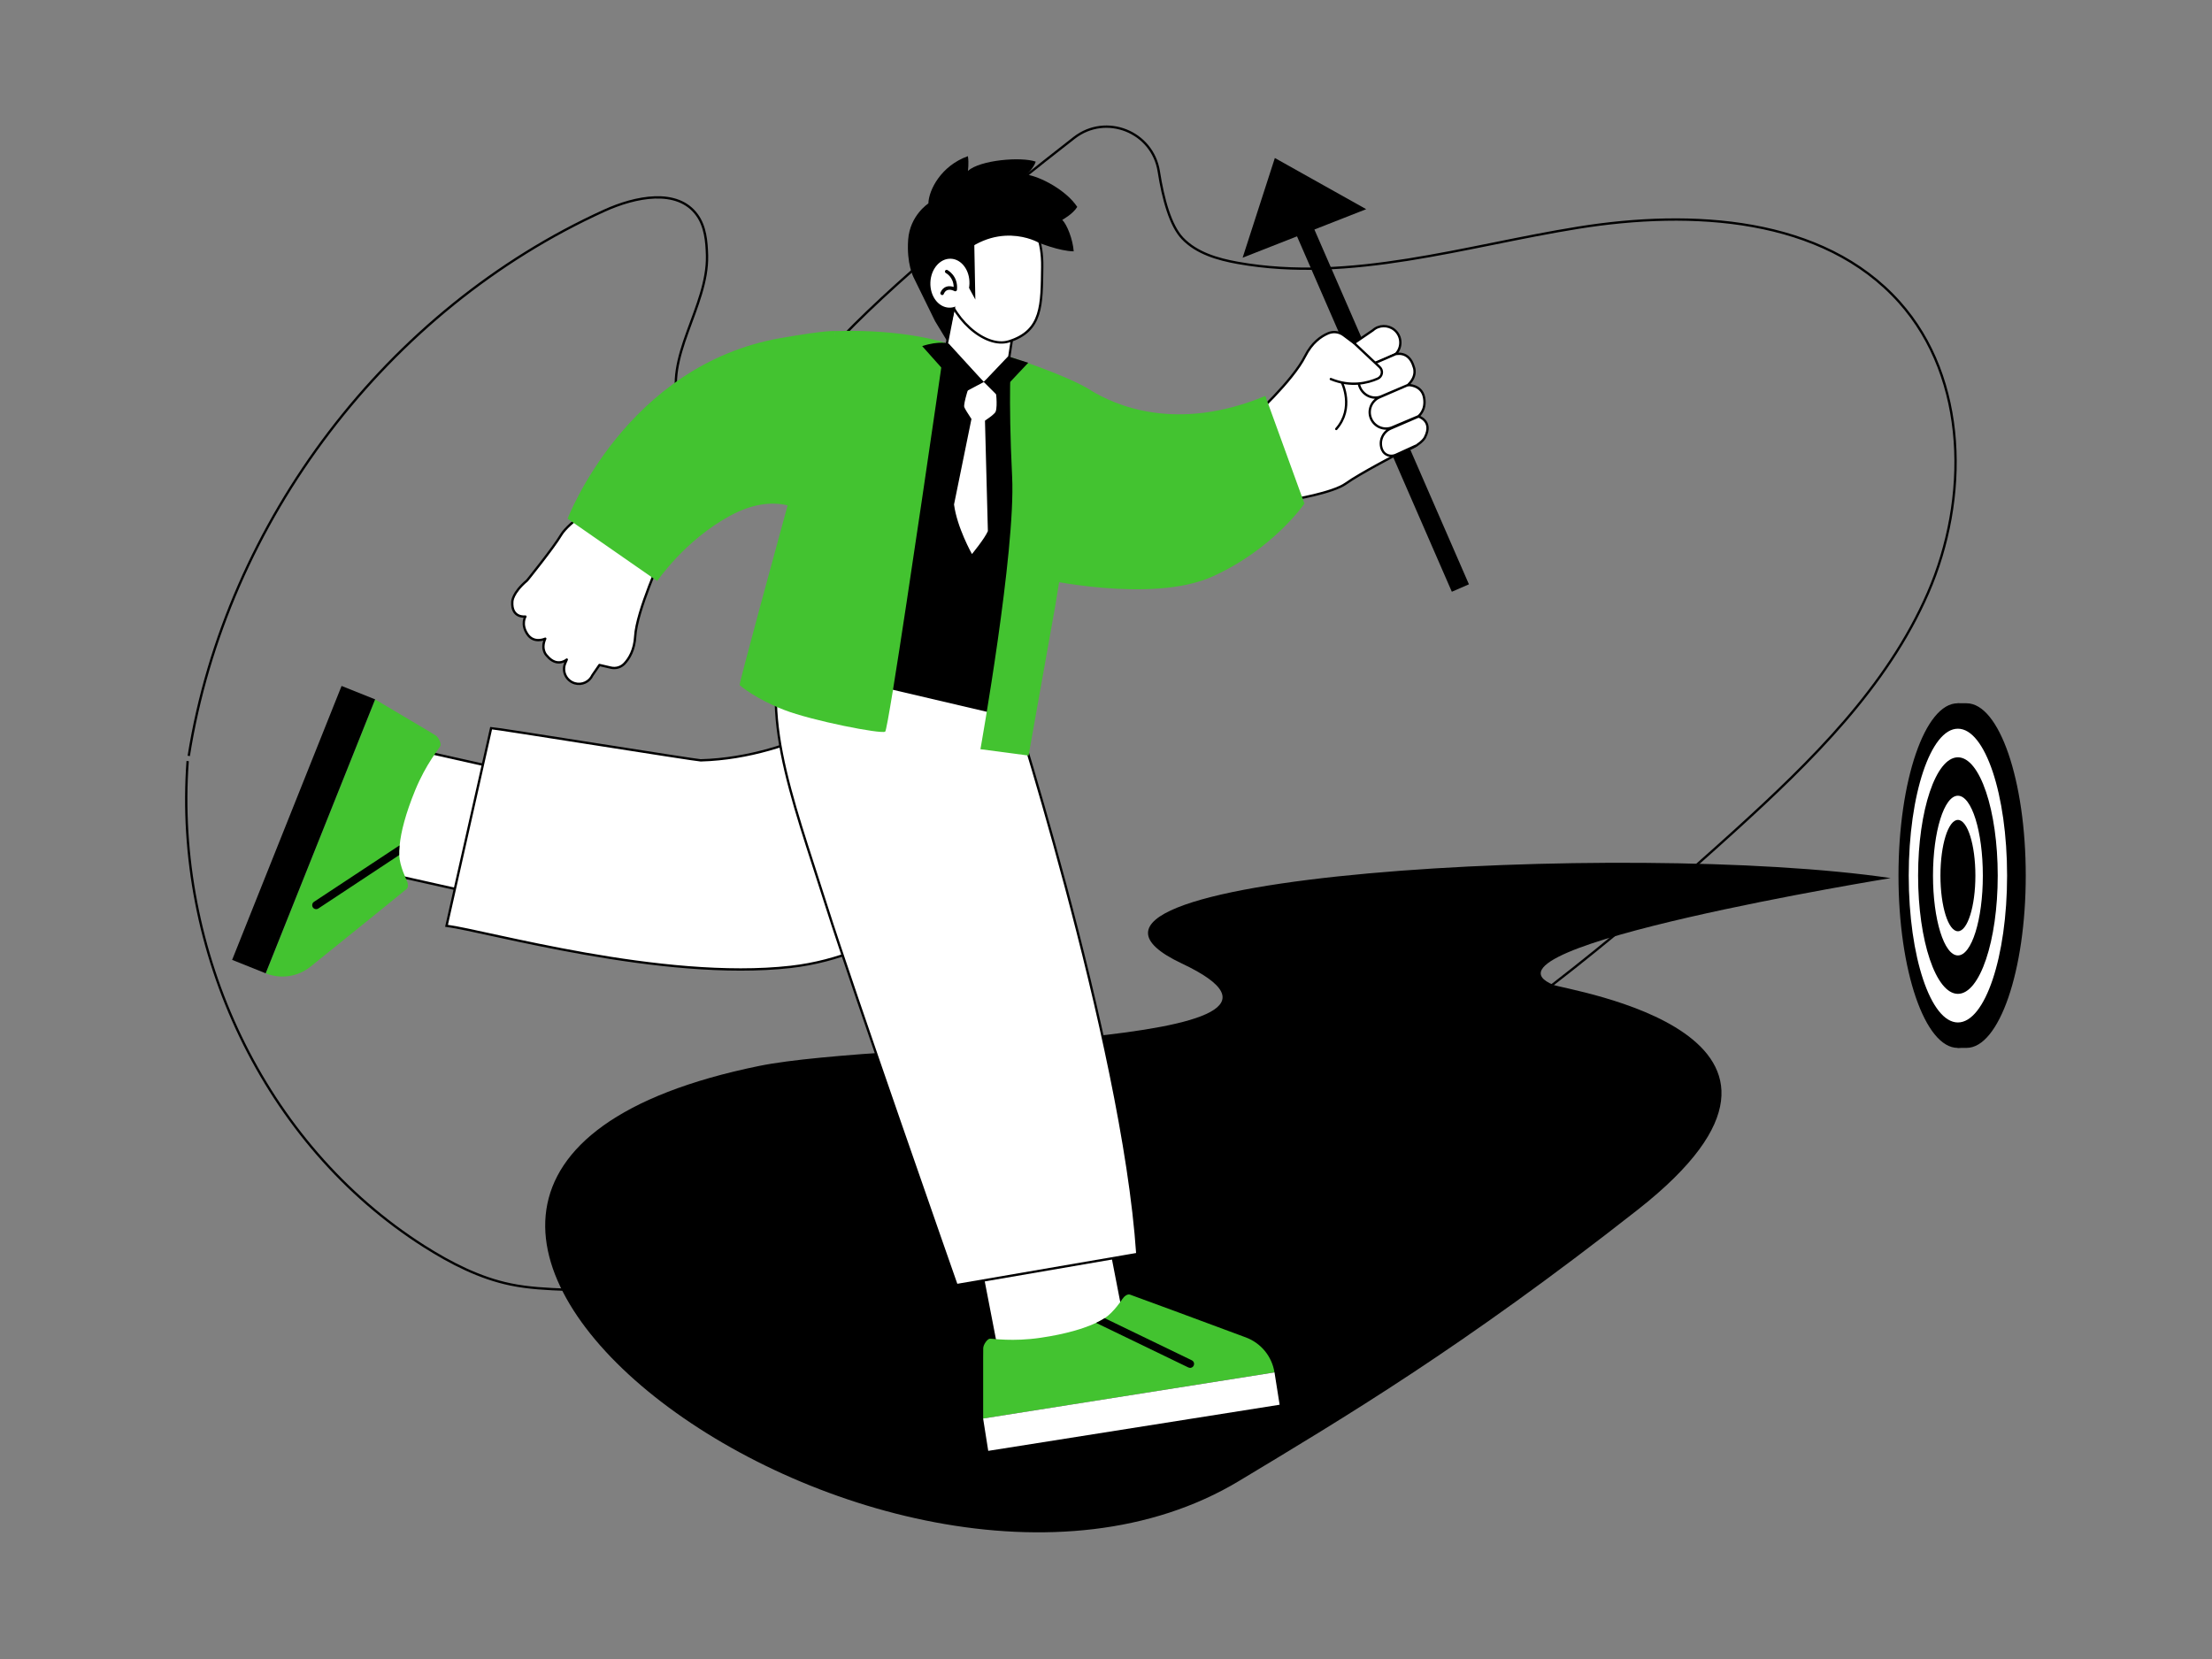 <svg xmlns="http://www.w3.org/2000/svg" xml:space="preserve" id="BusinessTarget" x="0" y="0" enable-background="new 0 0 300 225" version="1.1" viewBox="0 0 300 225">
  <rect x="0" y="0" width="300" height="225" fill="#808080" stroke="none"/>
  <g fill="#000000" class="color000000 svgShape">
    <path fill="none" stroke="#000000" stroke-miterlimit="10" stroke-width=".316" d="M25.6,102.52c5.08-31.88,26.97-60.6,56.37-73.95c4.15-1.89,9.91-3.1,12.57,0.6c1.12,1.55,1.3,3.57,1.35,5.48
		c0.16,6.99-5.97,13.87-3.75,20.5c1.27,3.79,7.92,1.62,11.5-0.16c3.58-1.78,6.43-4.73,9.11-7.7c7.55-8.38,22.67-20.61,32.94-28.6
		c4.31-3.35,10.62-0.83,11.47,4.56c0.59,3.77,1.58,7.36,3.22,9.08c1.92,2.01,4.76,2.83,7.49,3.32c15.32,2.74,30.81-2.3,46.18-4.77
		c15.37-2.47,33.19-1.5,43.56,10.11c9.29,10.41,9.44,26.64,3.87,39.43c-5.57,12.79-15.86,22.86-26.19,32.24
		c-28.14,25.53-59.76,49.13-96.71,57.99c-20.16,4.84-41.13,5.08-61.84,4.27c-2.51-0.1-5.03-0.21-7.49-0.72
		c-4.21-0.87-8.11-2.88-11.74-5.18c-21.75-13.83-33.94-40.09-32.06-65.8" class="colorStroke000000 svgStroke"></path>
    <g fill="#000000" class="color000000 svgShape">
      <path d="M266.71,95.38c4.44,0,8.03,10.46,8.03,23.37c0,12.9-3.6,23.37-8.03,23.37h-1.2V95.38H266.71z" fill="#000000" class="color000000 svgShape"></path>
      <ellipse cx="265.51" cy="118.75" rx="8.03" ry="23.37" fill="#000000" class="color000000 svgShape"></ellipse>
      <path fill="#ffffff" d="M258.87,118.75c0,11,2.98,19.92,6.67,19.92c3.68,0,6.67-8.92,6.67-19.92c0-11-2.98-19.92-6.67-19.92
			C261.86,98.82,258.87,107.74,258.87,118.75z M260.14,118.75c0-8.86,2.42-16.04,5.4-16.04c2.98,0,5.4,7.18,5.4,16.04
			c0,8.86-2.42,16.04-5.4,16.04C262.56,134.79,260.14,127.61,260.14,118.75z" class="colorffffff svgShape"></path>
      <path fill="#ffffff" d="M262.16,118.75c0,5.98,1.51,10.83,3.38,10.83c1.86,0,3.38-4.85,3.38-10.83c0-5.98-1.51-10.83-3.38-10.83
			C263.68,107.91,262.16,112.76,262.16,118.75z M263.17,118.75c0-4.17,1.06-7.55,2.37-7.55c1.31,0,2.37,3.38,2.37,7.55
			c0,4.17-1.06,7.55-2.37,7.55C264.23,126.3,263.17,122.92,263.17,118.75z" class="colorffffff svgShape"></path>
    </g>
    <g fill="#000000" class="color000000 svgShape">
      <g fill="#000000" class="color000000 svgShape">
        <rect width="2.53" height="55.19" x="185.78" y="26.85" transform="rotate(-23.537 187.061 54.453)" fill="#000000" class="color000000 svgShape"></rect>
      </g>
      <path d="M256.42,119.09c-35.33-5.21-121.44-0.35-96.14,11.58c24.65,11.62-40.09,10.37-57.34,13.9
			c-76.45,15.64,17.04,85.23,65.11,56.28c14.09-8.49,30.26-18.08,54.09-36.8c30.36-23.86-9.67-29.74-11.47-30.48
			C198.37,128.51,256.42,119.09,256.42,119.09" fill="#000000" class="color000000 svgShape"></path>
      <path fill="#ffffff" stroke="#000000" stroke-linecap="round" stroke-linejoin="round" stroke-miterlimit="10" stroke-width=".316" d="m81.3 90.19-.95 1.38c-.41.91-1.43 1.38-2.39 1.1h0c-1.14-.33-1.76-1.57-1.32-2.68l.23-.54c0 0-1.31 1.14-2.68-.5 0 0-.92-.79-.24-2.33 0 0-1.53.73-2.43-.62-.9-1.35-.26-2.38-.26-2.38s-1.93.26-1.78-2.02c0 0-.02-1.16 2.01-2.88 0 0 3.59-4.44 4.61-6.17s5.31-4.49 5.31-4.49l0 0c.98-1.19 2.6-1.64 4.06-1.13l2.99 1.05c1.92.67 2.92 2.77 2.25 4.69l-.93 2.67c0 0-3.45 7.58-3.63 10.95-.1 1.87-.83 3.04-1.46 3.71-.47.5-1.16.7-1.83.55L81.3 90.19zM183.65 46.53l2.54-1.73c.82-.74 2.07-.76 2.92-.06v0c1.02.84 1.09 2.38.15 3.31l-.03 0c0 0 1.84-.58 2.5 1.69 0 0 .58 1.21-.79 2.48 0 0 1.88-.06 2.2 1.71s-.8 2.54-.8 2.54 2.08.6.92 2.84c0 0-.5 1.18-3.31 2.04 0 0-5.62 2.92-7.42 4.23-1.8 1.3-7.39 2.2-7.39 2.2l0 0c-1.53.77-3.37.51-4.63-.65l-2.58-2.4c-1.65-1.53-1.74-4.12-.21-5.77l2.13-2.3c0 0 5.46-4.98 7.14-8.33.93-1.86 2.19-2.72 3.13-3.12.7-.3 1.5-.2 2.1.25L183.65 46.53z" class="colorffffff svgShape colorStroke000000 svgStroke"></path>
      <line x1="189.23" x2="186.52" y1="48.06" y2="49.24" fill="none" stroke="#000000" stroke-linecap="round" stroke-linejoin="round" stroke-miterlimit="10" stroke-width=".316" class="colorStroke000000 svgStroke"></line>
      <path fill="none" stroke="#000000" stroke-linecap="round" stroke-linejoin="round" stroke-miterlimit="10" stroke-width=".316" d="M182,51.9c0,0,1.72,3.45-0.77,6.28" class="colorStroke000000 svgStroke"></path>
      <polygon fill="#ffffff" stroke="#000000" stroke-miterlimit="10" stroke-width=".316" points="127.6 50.82 129.4 41.55 137.6 43.97 137.22 46.19 136.36 51.83 132.68 52.99" class="colorffffff svgShape colorStroke000000 svgStroke"></polygon>
      <path fill="#ffffff" stroke="#000000" stroke-miterlimit="10" stroke-width=".316" d="M127.98 38.09c.81 5.04 5.64 9.2 8.84 8.21 4.59-1.43 4.45-4.98 4.53-10.08.11-7.05-4.15-8.69-7.46-8.16S127.18 33.06 127.98 38.09zM50.62 118.07l3.78-16.84 30.02 6.73c4.65 1.04 7.57 5.66 6.53 10.31l0 0c-1.04 4.65-5.66 7.57-10.31 6.53L50.62 118.07zM152.88 180.65l-17.5 3.39-6.04-31.19c-.94-4.83 2.22-9.51 7.05-10.44h0c4.83-.94 9.51 2.22 10.44 7.05L152.88 180.65z" class="colorffffff svgShape colorStroke000000 svgStroke"></path>
      <g fill="#000000" class="color000000 svgShape">
        <path fill="#43c330" d="M133.34,192.39l39.51-6.26v0c-0.34-2.16-1.82-3.97-3.87-4.74c-5.39-2.01-15.46-5.73-15.73-5.81
				c-0.37-0.11-0.79,0.23-1.06,0.64c0,0-1.13,1.75-2.36,2.55c0,0,0,0,0,0c-0.33,0.21-0.72,0.43-1.17,0.64
				c-1.64,0.77-4.1,1.52-7.51,2.02c-3.82,0.57-6.56,0.1-6.91,0.13c-0.34,0.04-0.87,0.78-0.89,1.28c0,0.11,0,0.64-0.01,1.4
				C133.33,186.92,133.34,192.39,133.34,192.39z" class="colorff7f6e svgShape"></path>
        <g fill="#000000" class="color000000 svgShape">
          <path d="M148.65,179.41l12.52,6.05c0.1,0.05,0.22,0.06,0.32,0.05c0.17-0.03,0.32-0.13,0.4-0.3c0.13-0.27,0.02-0.59-0.25-0.72
					l-11.83-5.72C149.49,178.99,149.1,179.2,148.65,179.41z" fill="#000000" class="color000000 svgShape"></path>
        </g>
        <rect width="40.01" height="4.44" x="133.44" y="189.23" fill="#ffffff" transform="rotate(171.004 153.443 191.45)" class="colorffffff svgShape"></rect>
      </g>
      <g fill="#000000" class="color000000 svgShape">
        <path fill="#43c330" d="M50.88,94.86l-14.84,37.15h0c2.03,0.81,4.35,0.47,6.06-0.9c4.49-3.6,12.83-10.35,13.04-10.54
				c0.29-0.26,0.2-0.8-0.01-1.24c0,0-0.93-1.87-0.98-3.33c0,0,0,0,0-0.01c-0.01-0.39,0-0.83,0.05-1.33c0.17-1.8,0.8-4.3,2.11-7.49
				c1.47-3.58,3.28-5.69,3.42-6.01c0.14-0.31-0.23-1.14-0.65-1.42c-0.09-0.06-0.55-0.33-1.2-0.73
				C55.58,97.65,50.88,94.86,50.88,94.86z" class="colorff7f6e svgShape"></path>
        <g fill="#000000" class="color000000 svgShape">
          <path d="M54.19,114.65l-11.61,7.66c-0.1,0.06-0.17,0.15-0.2,0.25c-0.06,0.16-0.05,0.35,0.05,0.5c0.16,0.25,0.5,0.32,0.75,0.15
					l10.96-7.24C54.13,115.59,54.14,115.15,54.19,114.65z" fill="#000000" class="color000000 svgShape"></path>
        </g>
        <rect width="40.01" height="4.9" x="21.18" y="110.07" transform="rotate(-68.222 41.179 112.523)" fill="#000000" class="color000000 svgShape"></rect>
      </g>
      <g fill="#000000" class="color000000 svgShape">
        <path fill="#ffffff" stroke="#000000" stroke-miterlimit="10" stroke-width=".316" d="M66.61,98.75l-6.05,26.81c5.35,0.69,29.26,7.54,46.68,5.57c13.19-1.49,21.81-10.44,21.81-10.44l-10.37-25.87
				c0,0-10.51,7.94-23.65,8.3C94.46,103.13,67.18,98.75,66.61,98.75z" class="colorffffff svgShape colorStroke000000 svgStroke"></path>
      </g>
      <g fill="#000000" class="color000000 svgShape">
        <path fill="#ffffff" stroke="#000000" stroke-miterlimit="10" stroke-width=".316" d="M154.25,170.07l-24.52,4.22c0,0-14.22-40.57-17.59-51.24c-4.87-15.41-9.77-27.38-4.95-38.51
				c3.68-8.51,29.09,7.49,29.09,7.49S152.31,141.17,154.25,170.07z" class="colorffffff svgShape colorStroke000000 svgStroke"></path>
      </g>
      <polygon points="145.82 54.3 141.91 78.22 138.5 97.63 102.53 89.2 116.8 46.79 128.15 46.48 133.42 51.8 137.13 48.46" fill="#000000" class="color000000 svgShape"></polygon>
      <path fill="#ffffff" d="M135.03,52.84c-1.27-1.69-3.46-0.91-3.46-0.91s-0.95,2.81-0.79,3.28c0.16,0.47,1.62,2.56,1.62,2.56
			s2.44-1.39,2.64-1.96C135.33,54.95,135.03,52.84,135.03,52.84z" class="colorffffff svgShape"></path>
      <path fill="#43c330" d="M139.5,102.47l-6.53-0.86c0,0,4.8-26.86,4.3-36.96c-0.55-11.06-0.14-16.19-0.14-16.19s7.47,2.4,10.74,4.43
			l-4.73,29.16L139.5,102.47z" class="colorff7f6e svgShape"></path>
      <path fill="#43c330" d="M171.61,53.7c-12.13,5.03-20.49,1.22-23.76-0.81l-6.88,25.56c0,0,15.18,3.48,23.47-0.26
			c8.29-3.74,12.47-9.89,12.47-9.89L171.61,53.7z" class="colorff7f6e svgShape"></path>
      <g fill="#000000" class="color000000 svgShape">
        <path fill="#43c330" d="M128.15,46.48c0,0-0.04,0.26-0.11,0.74c-0.72,4.98-4.91,33.91-6.93,46.34c-0.56,3.43-0.95,5.6-1.06,5.67
				c-0.53,0.35-9.91-1.47-13.73-2.96c-3.83-1.49-5.81-3.18-6.01-3.35c-0.11-0.1,4.42-16.76,8.34-31.07
				c1.56-5.71,3.03-11.05,4.06-14.82c0.22-0.78,0.41-1.5,0.59-2.13C122.66,44.61,128.15,46.48,128.15,46.48z" class="colorff7f6e svgShape"></path>
      </g>
      <path fill="#43c330" d="M105.88,45.85c-20.97,3.66-28.9,24.5-28.9,24.5l12.16,8.45c0,0,3.72-5.53,9.91-8.87
			c6.19-3.35,9.88-0.48,9.88-0.48l4.37-24.55C113.31,44.9,112.32,44.72,105.88,45.85z" class="colorff7f6e svgShape"></path>
      <path fill="#ffffff" d="M133.58,56.83l-1.77-0.29l-2.42,11.88c0.41,3.14,2.43,6.72,2.43,6.72s1.72-2.08,2.16-3.11L133.58,56.83z" class="colorffffff svgShape"></path>
      <path d="M125.07,46.94l5.63,6.31l2.73-1.44l-4.75-5.2C128.67,46.6,127.44,46.17,125.07,46.94z" fill="#000000" class="color000000 svgShape"></path>
      <polygon points="139.45 49.2 135.27 53.65 133.42 51.8 136.72 48.33" fill="#000000" class="color000000 svgShape"></polygon>
      <path d="M129.07,35.75c5.83-6.3,11.78-2.85,11.78-2.85s2.76,1.15,4.77,1.19c-0.11-1.61-0.9-3.62-1.55-4.27c0,0,1.46-0.8,2.03-1.76
			c-1.49-2.26-4.98-4.1-6.87-4.38c0,0,0.98-0.9,1.24-1.76c-1.99-0.69-7.54-0.23-9.2,1.26c0,0,0.16-1.05,0-2
			c-3.62,1.29-5.31,4.57-5.36,6.41c0,0-2.5,1.62-2.74,4.9c-0.24,3.27,0.72,5.1,0.72,5.1l2.93,5.97l1.65,2.72l1.7-7.29L129.07,35.75z
			" fill="#000000" class="color000000 svgShape"></path>
      <polygon points="132.11 31.67 132.28 40.63 128.43 33.54" fill="#000000" class="color000000 svgShape"></polygon>
      <g fill="#000000" class="color000000 svgShape">
        <ellipse cx="128.83" cy="38.41" fill="#ffffff" rx="3.32" ry="2.65" transform="rotate(-87.943 128.829 38.408)" class="colorffffff svgShape"></ellipse>
        <g fill="#000000" class="color000000 svgShape">
          <path d="M127.75,40.02c0.1,0.01,0.2-0.04,0.24-0.14c0.12-0.29,0.29-0.46,0.51-0.54c0.44-0.15,0.95,0.14,0.95,0.14
					c0.07,0.04,0.15,0.04,0.22,0c0.07-0.04,0.12-0.11,0.12-0.18c0.18-1.89-1.24-2.64-1.3-2.68c-0.11-0.06-0.25-0.01-0.31,0.1
					c-0.06,0.11-0.01,0.25,0.1,0.31l0,0c0.05,0.02,1.04,0.56,1.06,1.89c-0.26-0.09-0.63-0.16-0.99-0.04
					c-0.35,0.12-0.62,0.38-0.8,0.79c-0.05,0.12,0,0.25,0.12,0.31C127.71,40.01,127.73,40.01,127.75,40.02z" fill="#000000" class="color000000 svgShape"></path>
        </g>
      </g>
      <path fill="#ffffff" stroke="#000000" stroke-linecap="round" stroke-linejoin="round" stroke-miterlimit="10" stroke-width=".316" d="m190.94 52.22-3.59 1.53c-1.12.49-2.42-.1-2.91-1.22v0c-.49-1.12.03-2.42 1.15-2.91l3.75-1.62M192.34 56.47l-3.48 1.47c-1.12.49-2.42-.03-2.91-1.15v0c-.49-1.12.03-2.42 1.15-2.91l3.75-1.62M192.36 56.5l-3.75 1.62c-1.12.49-1.64 1.79-1.15 2.91v0c0 0 0 .01.01.01.3.69 1.14.97 1.83.65l2.74-1.25" class="colorffffff svgShape colorStroke000000 svgStroke"></path>
      <path fill="#ffffff" stroke="#000000" stroke-linecap="round" stroke-linejoin="round" stroke-miterlimit="10" stroke-width=".316" d="M183.65,46.53l3.47,3.26c0.5,0.47,0.35,1.29-0.27,1.56c-1.33,0.59-3.65,1.18-6.36,0.06" class="colorffffff svgShape colorStroke000000 svgStroke"></path>
      <polygon points="172.9 21.43 168.53 34.95 185.29 28.37" fill="#000000" class="color000000 svgShape"></polygon>
    </g>
  </g>
</svg>

